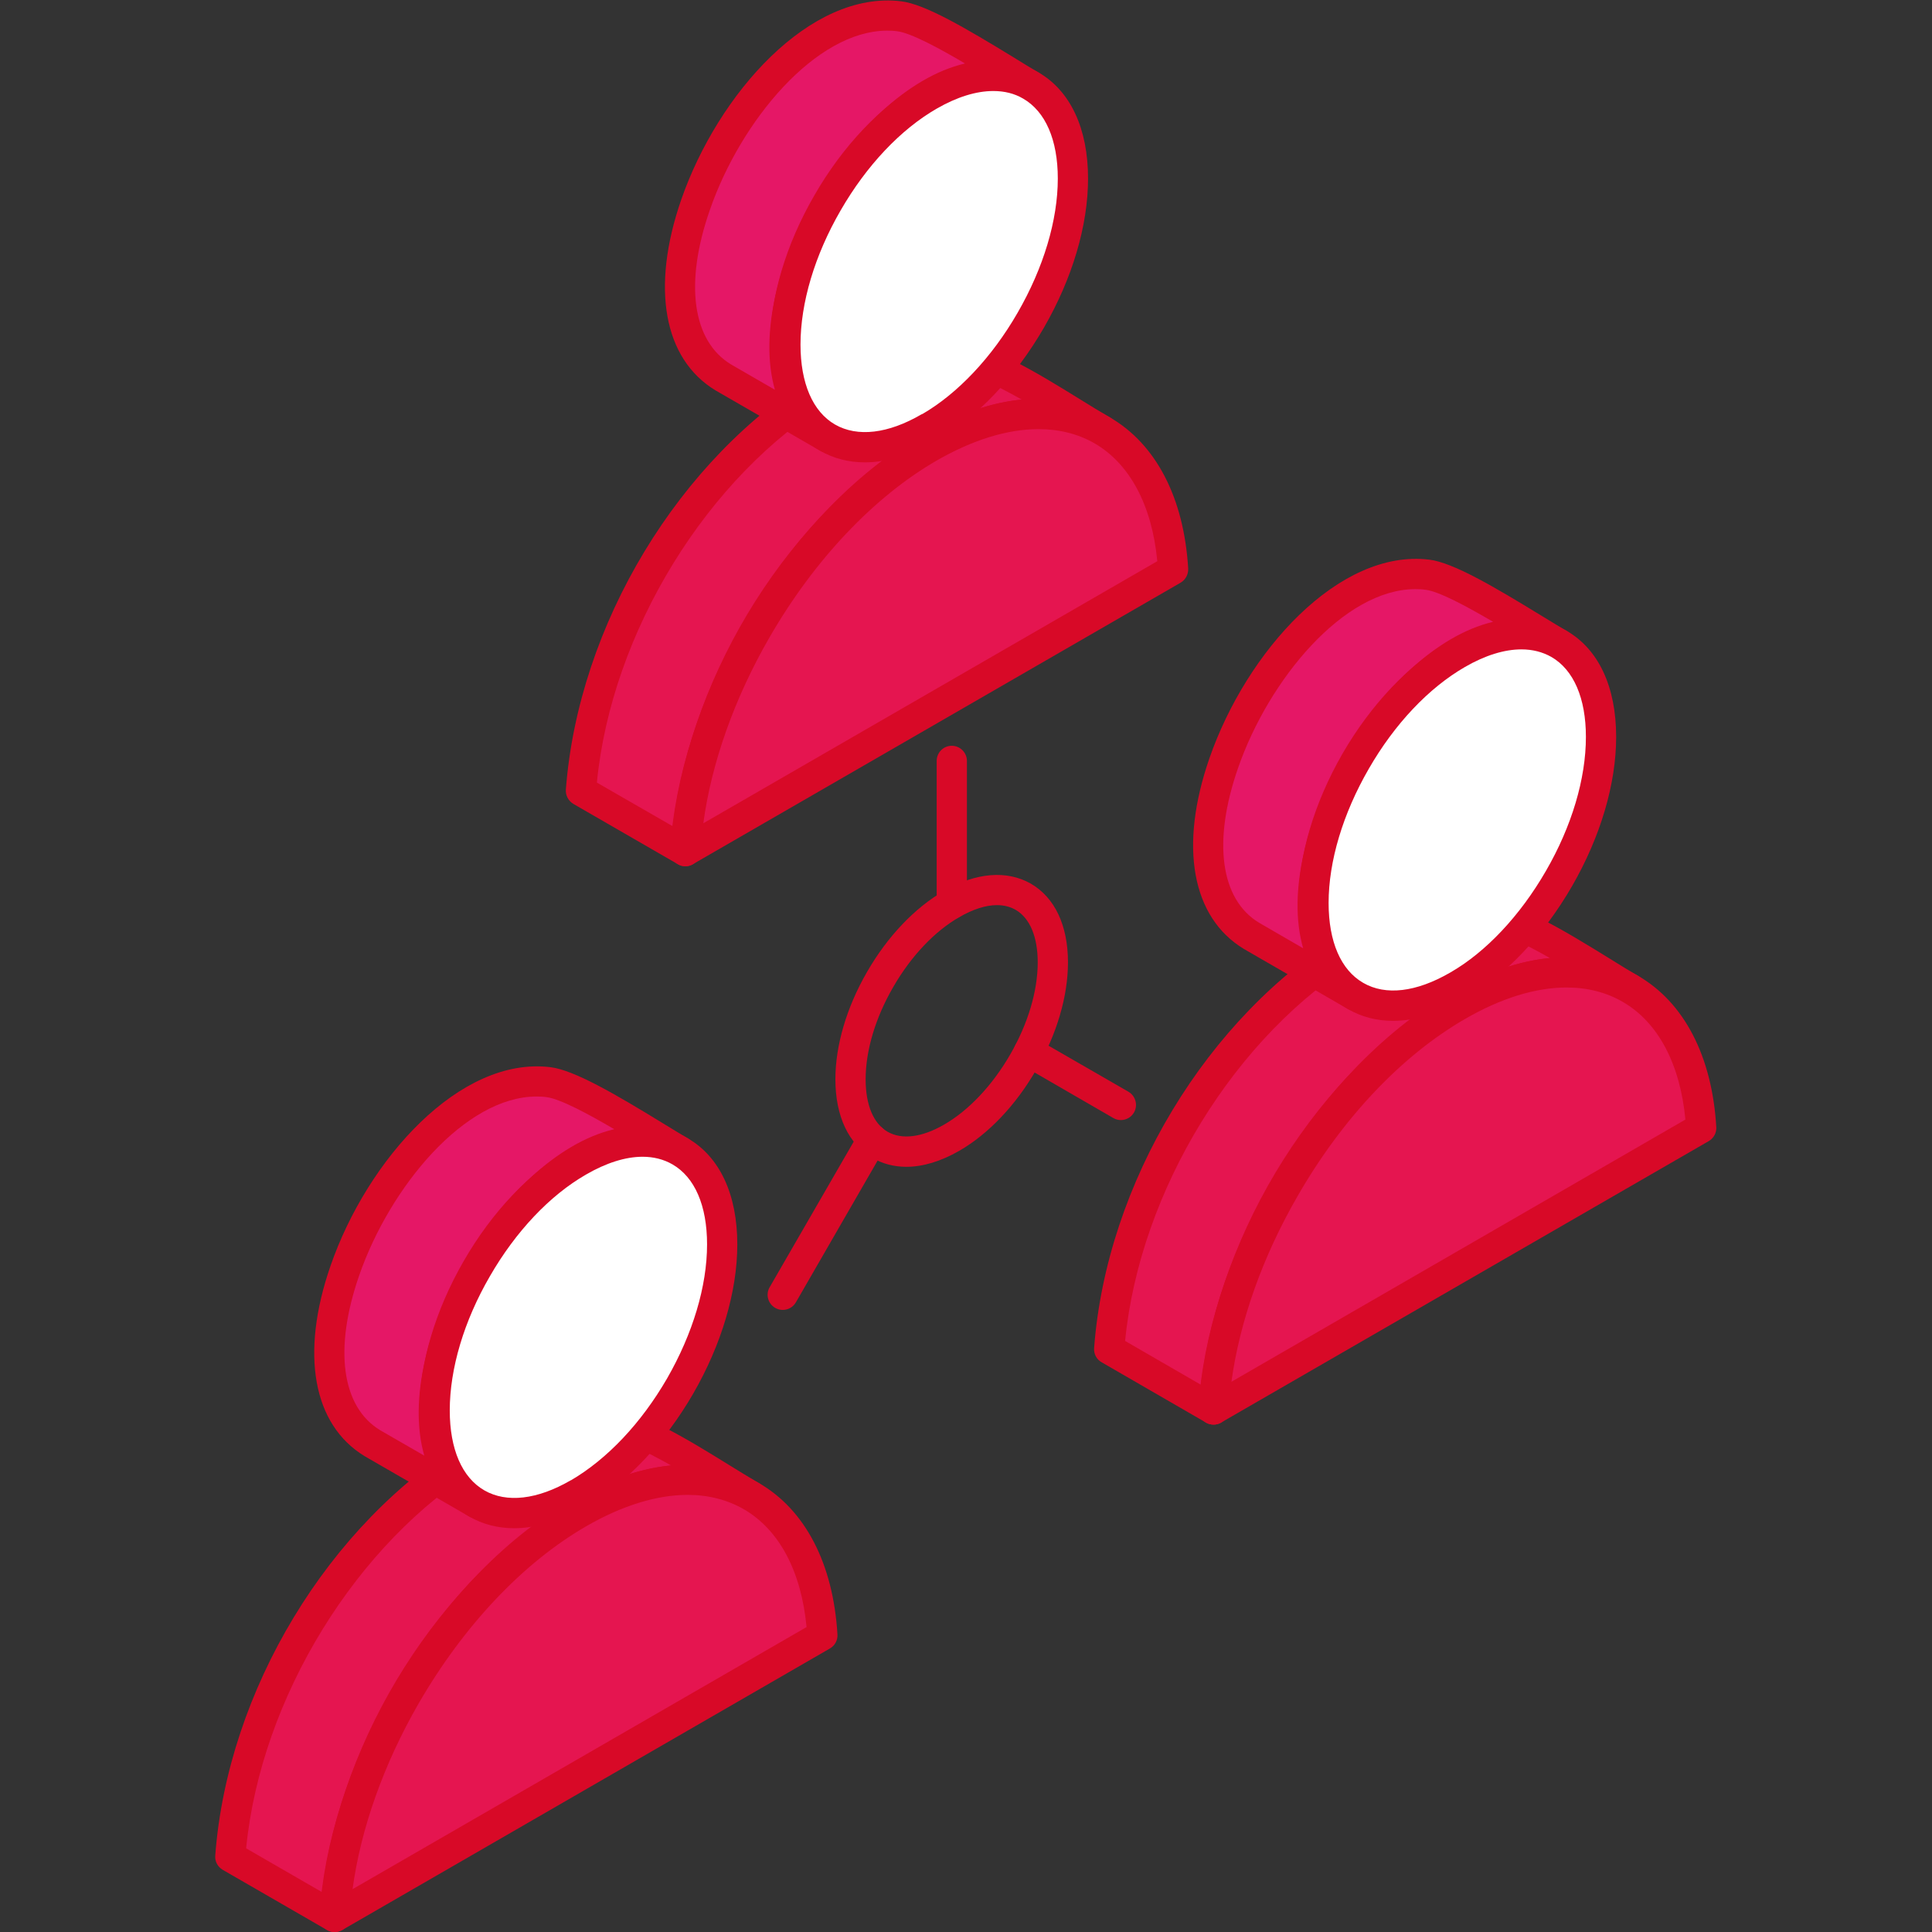 <svg xmlns:dc="http://purl.org/dc/elements/1.1/" xmlns:cc="http://creativecommons.org/ns#" xmlns:rdf="http://www.w3.org/1999/02/22-rdf-syntax-ns#" xmlns:svg="http://www.w3.org/2000/svg" xmlns="http://www.w3.org/2000/svg" viewBox="0 0 644.4 644.4" height="644.4" width="644.4" xml:space="preserve" id="svg2"><rect x="0" y="0" width="644.4" height="644.4" fill="#333333" stroke="none"/><defs id="defs6"><clipPath id="clipPath18" clipPathUnits="userSpaceOnUse"><path id="path16" d="M 0,483.3 H 483.3 V 0 H 0 Z"></path></clipPath></defs><g transform="matrix(1.333,0,0,-1.333,0,644.4)" id="g10"><g id="g12"><g clip-path="url(#clipPath18)" id="g14"><g transform="translate(226.775,191.466)" id="g20"><path id="path22" style="fill:#d80927;fill-opacity:1;fill-rule:evenodd;stroke:none" d="m 0,0 c -3.059,0 -5.927,0.742 -8.472,2.222 -5.99,3.447 -9.273,10.468 -9.273,19.678 0,8.47 2.802,18.005 7.919,26.861 5.092,8.856 11.952,16.07 19.293,20.289 7.987,4.606 15.686,5.218 21.677,1.805 6.021,-3.48 9.307,-10.467 9.307,-19.711 0,-8.47 -2.802,-18.035 -7.923,-26.827 C 27.44,15.462 20.579,8.213 13.235,3.995 8.632,1.354 4.155,0 0,0 m 11.336,7.28 h 0.127 z m 11.336,58.196 c -2.801,0 -5.99,-1.03 -9.403,-2.995 C 7.054,58.907 1.16,52.689 -3.287,44.96 -7.762,37.231 -10.176,29.051 -10.176,21.9 c 0,-6.409 1.932,-11.079 5.506,-13.139 3.574,-2.029 8.564,-1.417 14.137,1.803 6.185,3.577 12.045,9.791 16.522,17.52 4.445,7.699 6.893,15.879 6.893,23.06 0,6.409 -1.966,11.079 -5.506,13.142 -1.387,0.803 -2.965,1.19 -4.704,1.19"></path></g><g transform="translate(280.461,203.159)" id="g24"><path id="path26" style="fill:#d80927;fill-opacity:1;fill-rule:evenodd;stroke:none" d="m 0,0 c -0.642,0 -1.287,0.16 -1.899,0.515 l -22.997,13.299 c -1.801,1.033 -2.446,3.35 -1.383,5.155 1.028,1.835 3.349,2.447 5.154,1.384 L 1.902,7.084 C 3.704,6.021 4.316,3.701 3.287,1.9 2.577,0.675 1.29,0 0,0"></path></g><g transform="translate(195.855,155.655)" id="g28"><path id="path30" style="fill:#d80927;fill-opacity:1;fill-rule:evenodd;stroke:none" d="m 0,0 c -0.642,0 -1.287,0.16 -1.899,0.515 -1.805,1.063 -2.417,3.349 -1.384,5.151 l 22.445,38.873 c 1.064,1.836 3.35,2.447 5.155,1.418 1.835,-1.063 2.447,-3.381 1.384,-5.185 L 3.287,1.898 C 2.577,0.675 1.321,0 0,0"></path></g><g transform="translate(232.475,371.435)" id="g32"><path id="path34" style="fill:#e51550;fill-opacity:1;fill-rule:evenodd;stroke:none" d="M 0,0 C 13.913,7.632 28.406,12.112 43.286,4.315 32.464,10.564 16.682,21.837 5.636,23.191 -5.733,24.605 -16.361,20.452 -26.119,15.103 -59.87,-5.379 -84.124,-46.636 -87.117,-85.893 l 26.15,-15.074 C -58.036,-61.739 -33.752,-20.45 0,0"></path></g><g transform="translate(171.507,266.668)" id="g36"><path id="path38" style="fill:#d80927;fill-opacity:1;fill-rule:evenodd;stroke:none" d="m 0,0 c -0.675,0 -1.321,0.163 -1.899,0.518 l -26.119,15.07 c -1.256,0.742 -1.999,2.127 -1.902,3.578 3.125,41.252 28.376,83.024 62.836,103.927 8.986,4.928 20.87,10.307 34.139,8.632 9.434,-1.194 21.158,-8.374 31.465,-14.752 2.704,-1.675 5.281,-3.253 7.602,-4.604 1.768,-1.033 2.414,-3.287 1.447,-5.121 -1.029,-1.772 -3.286,-2.481 -5.088,-1.515 -11.467,5.991 -23.284,4.734 -39.615,-4.218 C 30.951,82.095 6.636,41.805 3.768,3.51 3.671,2.223 2.899,1.063 1.773,0.451 1.193,0.163 0.582,0 0,0 M -22.157,20.934 -3.189,10.019 c 4.927,39.257 29.405,78.1 62.19,98.001 0.067,0.034 0.131,0.064 0.161,0.097 7.184,3.928 15.686,7.793 24.962,8.665 -6.475,3.671 -12.981,6.793 -18.004,7.438 -11.08,1.354 -21.611,-3.349 -29.436,-7.666 C 5.51,97.65 -18.486,58.553 -22.157,20.934"></path></g><g transform="translate(257.919,462.031)" id="g40"><path id="path42" style="fill:#e51766;fill-opacity:1;fill-rule:evenodd;stroke:none" d="m 0,0 c -7.924,4.606 -25.668,16.424 -32.882,17.327 -35.493,4.412 -74.076,-72.207 -44.092,-90.339 l 26.119,-15.104 C -83.706,-67.279 -34.367,18.035 0,0 m -25.411,-90.563 -0.033,-0.033 -26.119,15.103 h 0.033 z"></path></g><g transform="translate(232.475,367.667)" id="g44"><path id="path46" style="fill:#d80927;fill-opacity:1;fill-rule:evenodd;stroke:none" d="m 0,0 c -0.645,0 -1.287,0.16 -1.9,0.515 l -26.088,15.073 c -1.223,0.676 -1.963,1.997 -1.898,3.38 0.029,1.387 0.835,2.674 2.091,3.287 1.128,0.578 2.511,0.548 3.608,-0.098 L 1.899,7.084 C 3.059,6.442 3.767,5.218 3.831,3.928 3.864,2.64 3.219,1.354 2.126,0.675 L 2.093,0.644 C 1.481,0.223 0.742,0 0,0 m -25.411,2.48 c -0.675,0 -1.32,0.16 -1.898,0.515 l -26.123,15.073 c -13.041,7.89 -16.197,25.699 -8.599,47.696 9.245,26.634 32.305,52.433 55.04,49.664 5.991,-0.709 16.234,-6.763 28.055,-13.977 2.414,-1.484 4.573,-2.835 6.245,-3.802 1.805,-1.032 2.45,-3.285 1.451,-5.121 -1,-1.805 -3.286,-2.447 -5.058,-1.514 C 8.855,98.776 -10.467,82.803 -21.901,62.995 -33.367,43.188 -37.552,18.453 -23.415,9.467 -21.677,8.34 -21.128,6.054 -22.192,4.316 -22.9,3.125 -24.154,2.48 -25.411,2.48 m 14.944,105.604 c -17.876,0 -36.683,-22.577 -44.379,-44.831 -6.412,-18.357 -4.413,-32.818 5.282,-38.679 l 10.982,-6.345 c -4.029,14.172 1.157,33.106 10.112,48.568 9.017,15.618 22.994,29.693 37.455,33.072 -6.538,3.868 -13.559,7.636 -16.908,8.053 -0.836,0.127 -1.708,0.162 -2.544,0.162"></path></g><g transform="translate(275.76,375.75)" id="g48"><path id="path50" style="fill:#e51550;fill-opacity:1;fill-rule:evenodd;stroke:none" d="m 0,0 c -11.531,6.666 -26.989,5.122 -43.286,-4.315 -16.876,-9.725 -32.143,-26.474 -43.221,-45.602 -10.144,-17.585 -16.746,-37.198 -17.746,-55.365 L 17.745,-34.847 C 16.745,-17.842 10.143,-5.86 0,0"></path></g><g transform="translate(171.507,266.668)" id="g52"><path id="path54" style="fill:#d80927;fill-opacity:1;fill-rule:evenodd;stroke:none" d="m 0,0 c -0.708,0 -1.384,0.193 -1.996,0.581 -1.193,0.709 -1.902,2.06 -1.804,3.447 1.063,18.163 7.537,38.421 18.262,57.002 11.885,20.58 27.728,37.265 44.606,47.024 17.584,10.143 34.3,11.69 47.054,4.315 11.623,-6.699 18.613,-20.162 19.677,-37.876 0.064,-1.448 -0.646,-2.802 -1.902,-3.541 L 1.869,0.518 C 1.291,0.163 0.645,0 0,0 m 88.31,109.373 c -7.696,0 -16.361,-2.64 -25.444,-7.858 C 47.117,92.401 32.24,76.685 21.031,57.263 12.272,42.096 6.506,25.832 4.477,10.758 l 113.592,65.573 c -1.32,13.944 -6.859,24.378 -15.719,29.499 -4.151,2.384 -8.885,3.543 -14.04,3.543"></path></g><g transform="translate(232.475,376.46)" id="g56"><path id="path58" style="fill:#ffffff;fill-opacity:1;fill-rule:evenodd;stroke:none" d="m 0,0 h 0.033 c 9.919,5.733 18.905,15.589 25.411,26.828 6.505,11.272 10.531,23.993 10.531,35.459 0,11.467 -4.026,19.55 -10.531,23.285 C 18.938,89.339 9.918,88.791 0,83.061 -9.92,77.327 -18.905,67.472 -25.411,56.199 -31.916,44.927 -35.975,32.206 -35.975,20.74 -35.975,9.306 -31.916,1.223 -25.411,-2.544 -18.905,-6.281 -9.92,-5.764 0,0"></path></g><g transform="translate(216.404,367.73)" id="g60"><path id="path62" style="fill:#d80927;fill-opacity:1;fill-rule:evenodd;stroke:none" d="m 0,0 c -4.058,0 -7.859,0.966 -11.239,2.932 -8.02,4.607 -12.467,14.041 -12.467,26.537 0,11.757 3.932,25.026 11.08,37.359 7.087,12.335 16.618,22.351 26.797,28.245 10.852,6.248 21.222,7.117 29.242,2.513 8.02,-4.606 12.432,-14.073 12.432,-26.57 0,-11.754 -3.931,-24.993 -11.049,-37.328 C 37.65,21.322 28.148,11.306 18.002,5.443 H 17.969 C 11.691,1.836 5.603,0 0,0 m 32.14,92.916 c -4.283,0 -9.08,-1.481 -14.171,-4.412 C 8.919,83.285 0.385,74.236 -6.054,63.06 -12.56,51.821 -16.104,39.906 -16.104,29.469 c 0,-9.661 3.059,-16.779 8.632,-19.998 5.603,-3.223 13.299,-2.32 21.643,2.544 0.064,0.031 0.128,0.064 0.224,0.097 h 0.033 c 8.792,5.118 17.358,14.138 23.8,25.343 6.472,11.21 10.048,23.128 10.048,33.561 0,9.695 -3.092,16.779 -8.665,19.998 -2.189,1.291 -4.7,1.902 -7.471,1.902"></path></g><g transform="translate(238.144,253.466)" id="g64"><path id="path66" style="fill:#d80927;fill-opacity:1;fill-rule:evenodd;stroke:none" d="m 0,0 c -2.095,0 -3.77,1.671 -3.77,3.767 v 35.78 c 0,2.093 1.675,3.802 3.77,3.802 2.093,0 3.798,-1.709 3.798,-3.802 V 3.767 C 3.798,1.671 2.093,0 0,0"></path></g><g transform="translate(144.744,104.767)" id="g68"><path id="path70" style="fill:#e51550;fill-opacity:1;fill-rule:evenodd;stroke:none" d="M 0,0 C 13.883,7.602 28.375,12.079 43.255,4.316 32.434,10.531 16.65,21.804 5.606,23.191 c -11.37,1.414 -21.967,-2.772 -31.725,-8.117 -33.752,-20.484 -58.036,-61.739 -60.998,-101 l 26.119,-15.071 C -58.066,-61.77 -33.752,-20.483 0,0"></path></g><g transform="translate(83.746)" id="g72"><path id="path74" style="fill:#d80927;fill-opacity:1;fill-rule:evenodd;stroke:none" d="m 0,0 c -0.675,0 -1.321,0.164 -1.898,0.485 l -26.12,15.074 c -1.257,0.738 -1.999,2.123 -1.868,3.573 3.092,41.256 28.341,83.027 62.802,103.928 8.985,4.961 20.773,10.307 34.139,8.632 9.434,-1.16 21.125,-8.341 31.431,-14.719 2.737,-1.675 5.315,-3.283 7.632,-4.637 1.806,-1.03 2.45,-3.286 1.451,-5.088 -0.999,-1.802 -3.287,-2.481 -5.058,-1.545 -11.434,5.988 -23.285,4.735 -39.612,-4.219 C 30.95,82.062 6.636,41.805 3.767,3.48 3.67,2.189 2.899,1.033 1.772,0.421 1.19,0.13 0.578,0 0,0 M -22.157,20.934 -3.189,9.986 c 4.927,39.291 29.405,78.1 62.224,98.004 0.03,0.03 0.096,0.064 0.16,0.094 7.151,3.931 15.652,7.795 24.959,8.665 -6.472,3.671 -12.978,6.796 -18.002,7.438 -11.176,1.417 -21.61,-3.38 -29.469,-7.662 C 5.539,97.586 -18.487,58.52 -22.157,20.934"></path></g><g transform="translate(170.157,195.364)" id="g76"><path id="path78" style="fill:#e51766;fill-opacity:1;fill-rule:evenodd;stroke:none" d="m 0,0 c -7.922,4.573 -25.67,16.394 -32.884,17.294 -35.458,4.413 -74.072,-72.206 -44.089,-90.336 l 26.12,-15.073 C -83.706,-67.312 -34.366,18.002 0,0 m -25.413,-90.596 h -0.031 l -26.088,15.073 v 0.03 z"></path></g><g transform="translate(144.713,100.967)" id="g80"><path id="path82" style="fill:#d80927;fill-opacity:1;fill-rule:evenodd;stroke:none" d="m 0,0 c -0.645,0 -1.289,0.193 -1.902,0.517 l -26.086,15.072 c -1.093,0.644 -1.801,1.804 -1.898,3.059 -0.067,1.256 0.515,2.48 1.51,3.252 1.227,0.903 2.899,1.033 4.19,0.257 L 1.933,7.087 C 3.059,6.442 3.768,5.252 3.832,3.931 3.865,2.64 3.219,1.387 2.126,0.679 L 2.093,0.644 C 1.481,0.226 0.74,0 0,0 m -25.409,2.48 c -0.646,0 -1.321,0.16 -1.903,0.515 l -26.12,15.074 c -13.041,7.889 -16.196,25.701 -8.564,47.698 9.243,26.634 32.367,52.432 55.006,49.661 5.991,-0.742 16.264,-6.763 28.051,-13.977 2.417,-1.481 4.574,-2.801 6.282,-3.802 1.802,-1.029 2.414,-3.285 1.418,-5.121 C 27.795,90.757 25.474,90.081 23.702,91.017 8.856,98.81 -10.499,82.804 -21.9,62.996 -33.366,43.189 -37.552,18.457 -23.381,9.471 -21.642,8.344 -21.127,6.057 -22.19,4.286 -22.899,3.125 -24.156,2.48 -25.409,2.48 m 14.943,105.604 c -17.875,0 -36.684,-22.576 -44.382,-44.798 -6.376,-18.356 -4.41,-32.851 5.281,-38.712 l 11.016,-6.345 c -4.058,14.172 1.127,33.11 10.083,48.568 9.015,15.619 22.992,29.726 37.455,33.109 -6.539,3.831 -13.56,7.599 -16.909,8.017 -0.839,0.13 -1.709,0.161 -2.544,0.161"></path></g><g transform="translate(187.999,109.083)" id="g84"><path id="path86" style="fill:#e51550;fill-opacity:1;fill-rule:evenodd;stroke:none" d="m 0,0 c -11.529,6.636 -26.989,5.089 -43.286,-4.316 -16.875,-9.757 -32.143,-26.503 -43.221,-45.635 -10.143,-17.584 -16.715,-37.198 -17.745,-55.361 l 122.03,70.465 C 16.746,-17.875 10.143,-5.86 0,0"></path></g><g transform="translate(83.746)" id="g88"><path id="path90" style="fill:#d80927;fill-opacity:1;fill-rule:evenodd;stroke:none" d="m 0,0 c -0.708,0 -1.385,0.164 -1.996,0.548 -1.193,0.743 -1.868,2.062 -1.806,3.447 1.034,18.133 7.54,38.388 18.264,57.036 11.882,20.549 27.726,37.231 44.603,46.989 17.587,10.147 34.299,11.691 47.053,4.316 h 0.033 c 11.594,-6.699 18.584,-20.161 19.648,-37.873 0.096,-1.451 -0.646,-2.801 -1.869,-3.511 L 1.869,0.485 C 1.287,0.164 0.646,0 0,0 m 88.343,109.374 c -7.732,0 -16.394,-2.641 -25.477,-7.89 C 47.116,92.368 32.27,76.652 21.031,57.232 12.272,42.062 6.506,25.799 4.476,10.724 l 113.593,65.574 c -1.32,13.977 -6.86,24.381 -15.719,29.499 -4.122,2.353 -8.856,3.577 -14.007,3.577"></path></g><g transform="translate(144.713,109.759)" id="g92"><path id="path94" style="fill:#ffffff;fill-opacity:1;fill-rule:evenodd;stroke:none" d="m 0,0 h 0.064 c 9.889,5.733 18.874,15.588 25.38,26.827 6.536,11.272 10.531,23.997 10.531,35.46 0,11.466 -4.025,19.55 -10.531,23.318 C 18.938,89.342 9.953,88.794 0,83.061 -9.918,77.327 -18.905,67.472 -25.409,56.199 -31.915,44.93 -35.943,32.206 -35.943,20.743 -35.943,9.276 -31.915,1.226 -25.409,-2.511 -18.905,-6.279 -9.918,-5.731 0,0"></path></g><g transform="translate(128.643,101.033)" id="g96"><path id="path98" style="fill:#d80927;fill-opacity:1;fill-rule:evenodd;stroke:none" d="m 0,0 c -4.059,0 -7.859,0.966 -11.243,2.929 -8.017,4.607 -12.429,14.043 -12.429,26.54 0,11.754 3.928,25.023 11.045,37.358 7.087,12.336 16.619,22.352 26.828,28.245 10.821,6.249 21.191,7.148 29.211,2.511 8.021,-4.606 12.433,-14.04 12.433,-26.57 C 55.845,59.259 51.914,45.99 44.797,33.655 37.678,21.352 28.178,11.336 18.035,5.473 L 17.969,5.443 C 11.721,1.836 5.603,0 0,0 M 32.14,92.946 C 27.887,92.946 23.057,91.432 18.002,88.5 8.919,83.285 0.385,74.236 -6.058,63.06 -12.563,51.851 -16.104,39.936 -16.104,29.469 c 0,-9.664 3.059,-16.782 8.662,-20.001 5.539,-3.19 13.238,-2.351 21.643,2.544 v -0.033 c 9.18,5.378 17.617,14.365 24.06,25.477 6.438,11.205 10.015,23.09 10.015,33.557 0,9.695 -3.062,16.812 -8.665,20.031 -2.189,1.258 -4.7,1.902 -7.471,1.902 M 16.069,8.726 h 0.127 z"></path></g><g transform="translate(364.649,231.726)" id="g100"><path id="path102" style="fill:#e51550;fill-opacity:1;fill-rule:evenodd;stroke:none" d="M 0,0 C 13.88,7.632 28.406,12.108 43.252,4.316 32.43,10.564 16.682,21.803 5.603,23.187 -5.764,24.604 -16.361,20.419 -26.119,15.103 -59.871,-5.38 -84.155,-46.668 -87.117,-85.926 L -60.998,-101 C -58.036,-61.74 -33.752,-20.483 0,0"></path></g><g transform="translate(303.651,126.959)" id="g104"><path id="path106" style="fill:#d80927;fill-opacity:1;fill-rule:evenodd;stroke:none" d="m 0,0 c -0.678,0 -1.29,0.16 -1.902,0.514 l -26.086,15.074 c -1.287,0.709 -1.996,2.093 -1.898,3.54 3.088,41.257 28.338,83.028 62.799,103.962 8.985,4.928 20.742,10.276 34.171,8.632 9.438,-1.19 21.129,-8.404 31.435,-14.75 2.704,-1.674 5.282,-3.285 7.632,-4.637 1.773,-0.999 2.415,-3.285 1.418,-5.088 -0.966,-1.804 -3.287,-2.48 -5.058,-1.514 -11.434,5.958 -23.252,4.7 -39.612,-4.219 C 30.98,82.092 6.666,41.804 3.767,3.51 3.67,2.189 2.899,1.062 1.772,0.418 1.19,0.127 0.611,0 0,0 M -22.127,20.934 -3.189,9.982 c 4.961,39.294 29.405,78.134 62.224,98.038 0.063,0.03 0.094,0.064 0.16,0.064 7.148,3.927 15.652,7.825 24.959,8.662 -6.475,3.703 -12.981,6.829 -18.002,7.44 -11.209,1.385 -21.613,-3.349 -29.439,-7.665 C 5.539,97.616 -18.454,58.55 -22.127,20.934"></path></g><g transform="translate(390.058,322.322)" id="g108"><path id="path110" style="fill:#e51766;fill-opacity:1;fill-rule:evenodd;stroke:none" d="m 0,0 c -7.923,4.574 -25.634,16.391 -32.882,17.294 -35.46,4.413 -74.041,-72.206 -44.091,-90.339 l 26.119,-15.07 C -83.703,-67.278 -34.363,18.002 0,0 m -25.377,-90.565 -0.033,-0.03 -26.119,15.07 0.033,0.033 z"></path></g><g transform="translate(364.649,227.924)" id="g112"><path id="path114" style="fill:#d80927;fill-opacity:1;fill-rule:evenodd;stroke:none" d="m 0,0 c -0.676,0 -1.321,0.194 -1.9,0.515 l -26.119,15.104 c -1.193,0.678 -1.932,1.999 -1.902,3.383 0.033,1.384 0.839,2.64 2.097,3.253 1.157,0.578 2.51,0.548 3.606,-0.063 L 1.902,7.118 C 3.028,6.442 3.767,5.249 3.8,3.962 3.834,2.641 3.222,1.385 2.125,0.675 L 2.092,0.646 C 1.45,0.225 0.708,0 0,0 m -25.444,2.481 c -0.642,0 -1.287,0.193 -1.9,0.515 l -26.085,15.07 c -13.044,7.893 -16.234,25.702 -8.602,47.699 9.245,26.667 32.401,52.465 55.043,49.693 5.958,-0.738 16.231,-6.795 28.018,-14.01 2.417,-1.448 4.574,-2.802 6.281,-3.798 1.803,-1 2.415,-3.286 1.448,-5.091 C 27.763,90.757 25.477,90.111 23.671,91.014 8.888,98.777 -10.497,82.8 -21.931,63.026 -33.364,43.219 -37.553,18.454 -23.415,9.468 c 1.742,-1.094 2.286,-3.38 1.194,-5.152 -0.71,-1.16 -1.933,-1.835 -3.223,-1.835 m 14.947,105.603 c -17.875,0 -36.685,-22.575 -44.383,-44.8 -6.375,-18.357 -4.412,-32.818 5.282,-38.679 l 11.015,-6.375 c -4.058,14.171 1.161,33.106 10.113,48.564 9.017,15.622 22.994,29.726 37.422,33.11 -6.535,3.831 -13.556,7.632 -16.906,8.02 -0.838,0.127 -1.675,0.16 -2.543,0.16"></path></g><g transform="translate(407.9,236.042)" id="g116"><path id="path118" style="fill:#e51550;fill-opacity:1;fill-rule:evenodd;stroke:none" d="m 0,0 c -11.496,6.633 -26.988,5.088 -43.252,-4.316 -16.876,-9.759 -32.174,-26.473 -43.219,-45.636 -10.146,-17.584 -16.748,-37.198 -17.778,-55.363 L 17.779,-34.847 C 16.749,-17.875 10.179,-5.864 0,0"></path></g><g transform="translate(303.651,126.959)" id="g120"><path id="path122" style="fill:#d80927;fill-opacity:1;fill-rule:evenodd;stroke:none" d="m 0,0 c -0.709,0 -1.387,0.193 -1.999,0.548 -1.19,0.738 -1.866,2.059 -1.769,3.444 1.03,18.165 7.502,38.391 18.26,57.038 11.885,20.547 27.697,37.261 44.606,47.02 17.584,10.145 34.33,11.66 47.053,4.285 11.594,-6.669 18.581,-20.128 19.644,-37.876 0.098,-1.417 -0.642,-2.802 -1.865,-3.51 L 1.899,0.514 C 1.288,0.16 0.642,0 0,0 m 88.34,109.37 c -7.729,0 -16.391,-2.641 -25.441,-7.889 C 47.116,92.368 32.237,76.682 21.061,57.229 12.269,42.061 6.536,25.798 4.476,10.724 l 113.59,65.603 c -1.32,13.945 -6.86,24.381 -15.716,29.469 -4.121,2.384 -8.856,3.574 -14.01,3.574"></path></g><g transform="translate(364.649,236.717)" id="g124"><path id="path126" style="fill:#ffffff;fill-opacity:1;fill-rule:evenodd;stroke:none" d="m 0,0 0.033,0.033 c 9.919,5.73 18.871,15.555 25.377,26.794 h 0.033 c 6.506,11.274 10.53,23.993 10.53,35.491 0,11.466 -4.024,19.516 -10.563,23.287 C 18.904,89.373 9.918,88.791 0,83.092 -9.953,77.327 -18.938,67.503 -25.444,56.233 -31.95,44.96 -35.975,32.237 -35.975,20.774 -35.975,9.307 -31.95,1.257 -25.444,-2.511 -18.938,-6.282 -9.953,-5.733 0,0"></path></g><g transform="translate(348.578,227.989)" id="g128"><path id="path130" style="fill:#d80927;fill-opacity:1;fill-rule:evenodd;stroke:none" d="m 0,0 c -4.092,0 -7.889,0.966 -11.273,2.932 -8.02,4.636 -12.433,14.073 -12.433,26.57 0,11.721 3.933,24.992 11.049,37.358 7.117,12.303 16.649,22.352 26.828,28.245 10.821,6.249 21.222,7.118 29.242,2.481 8.02,-4.607 12.4,-14.045 12.4,-26.54 0,-11.755 -3.929,-25.023 -11.046,-37.359 C 37.649,21.352 28.148,11.336 18.002,5.476 L 17.972,5.442 C 11.691,1.834 5.573,0 0,0 m 32.11,92.946 c -4.252,0 -9.083,-1.481 -14.138,-4.41 C 8.92,83.318 0.355,74.268 -6.088,63.06 -12.559,51.854 -16.137,39.935 -16.137,29.502 c 0,-9.695 3.062,-16.779 8.665,-20.001 5.603,-3.253 13.268,-2.318 21.643,2.514 0.064,0.029 0.127,0.094 0.194,0.094 l 0.03,0.033 c 8.826,5.088 17.36,14.137 23.833,25.346 6.475,11.176 10.016,23.091 10.016,33.558 0,9.664 -3.059,16.782 -8.632,20.001 -2.221,1.257 -4.734,1.899 -7.502,1.899"></path></g></g></g></g></svg>